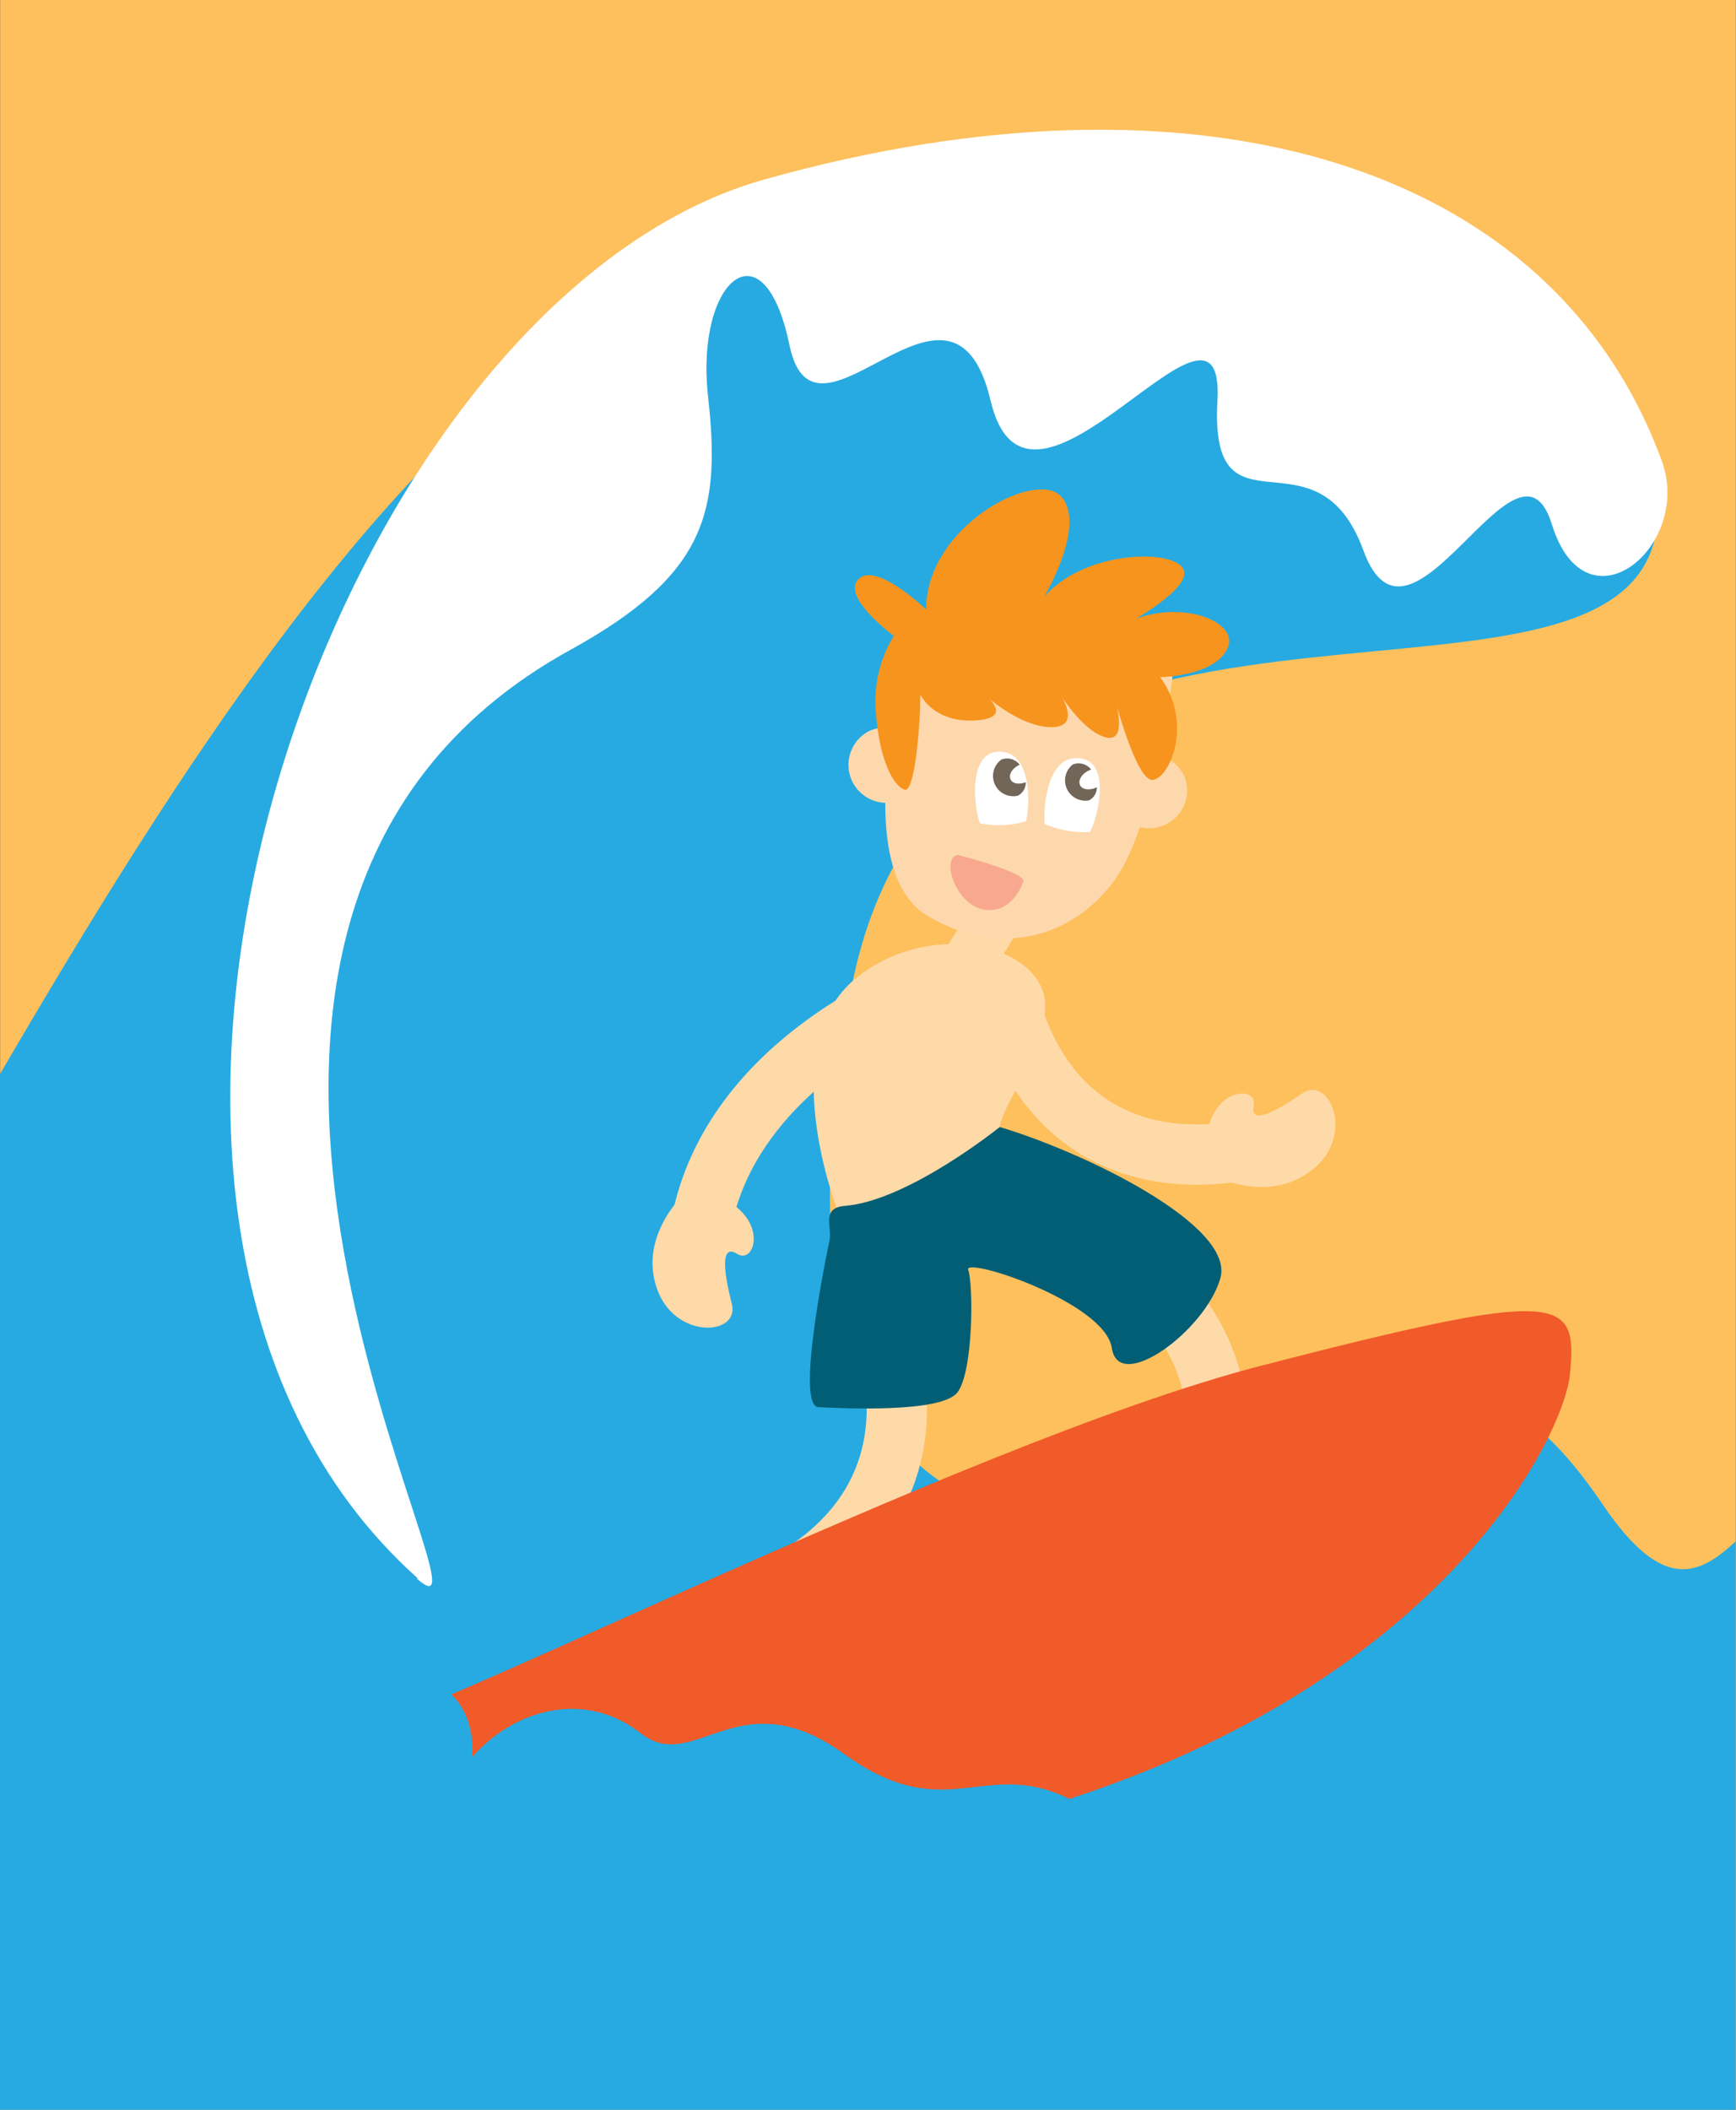 <svg xmlns="http://www.w3.org/2000/svg" viewBox="0 0 144.02 175.04">
  <rect x="0" y="0" width="144.02" height="175.04" fill="#333333" stroke="none"/>
  <g id="Layer_2" data-name="Layer 2">
    <g id="Layer_1-2" data-name="Layer 1">
      <path fill="#fdc05d" d="M.01 0h144v175.04H.01z"/>
      <path d="M144 175v-47.16c-3.06 2.87-6.09 4.25-11-3-11.36-16.72-15.62-4.59-34.09 0S63.4 122.42 70.5 82.65s58.24-21.31 66.05-36-31.49-51.44-85-21.17C32.1 36.46 14.35 64.49 0 89.09V175z" fill="#27aae1"/>
      <path d="M34.63 130.89C.9 100.7 27.48 25 63.37 14.9s65.4-1.49 74.49 23.32c2.6 7.08-6.28 14.45-9.12 5.26S117 56.31 113.11 45.66 100.33 45.3 101 33.23s-15.63 13.49-18.82 0-14.56 5.68-16.69-4.62-7.82-5.33-6.75 4.26-.14 14.8-11.36 21c-41.57 22.79-4.48 84.5-12.79 77.07" fill="#fff"/>
      <path d="M72.69 108.85s6.52 13.24-5.89 21.52M92.17 103.82s12.89 7.18 7.4 21.05" fill="none" stroke="#ffdaa9" stroke-miterlimit="10" stroke-width="5"/>
      <path d="M29.62 143.08c.72 2.18 49.89-23.32 75-29.8s26.24-5.77 25.63.67-16 36.57-70.71 40.77" fill="#f15a29"/>
      <path d="M54.27 162c29.82 3.37 35.44-12.26 35.44-12.26-7.87-4.58-10.81 2.13-19.65-4.24s-12.44 1.78-16.91-1.74-10.32-2.17-14 2c0 0 1-7-7.11-7L20 148.92" fill="#27aae1"/>
      <path d="M69.41 100.18s-5.19-13.46 1.55-19 17.32-2.34 15.56 3.54c-1.61 5.41-3.2 6.83-3.58 8.71 0 0-4 6.56-10 7.81" fill="#ffdaa9"/>
      <path d="M68.82 102.87s-2.94 13.76-.92 13.85 10.2.5 11.53-1.23 1.33-9 .89-10.16 11.36 2.67 11.92 6.49 7.75-1.43 9-5.79-11.17-10.42-18.3-12.55c0 0-7.59 6.12-12.84 6.54-2 .16-1.06 1.75-1.28 2.85" fill="#025e74"/>
      <path d="M75.73 82.5s-15.5 5.84-17.67 19.67M83.74 83s2.64 15 19.15 12.48" fill="none" stroke="#ffdaa9" stroke-miterlimit="10" stroke-width="5"/>
      <path d="M56.9 98.82c-.56.62-3.88 3.93-2.38 8.12s6.88 3.87 6.19 1.19-.94-5 .44-4.13 2.43-2.27-.44-4.16M100.56 97.51c.78.31 5 2.27 8.44-.59s1.25-7.79-1-6.21-4.37 2.61-4 1-3-1.5-3.76 1.85" fill="#ffdaa9"/>
      <path transform="rotate(-58.5 81.303 78.195)" fill="#ffdaa9" d="M77.96 76.04h6.69v4.31h-6.69z"/>
      <path d="M74.46 58.24S70.94 72.47 77 76s12 1.67 15.4-2.9 4.86-16.93 4.86-16.93c-.5-3.45-19-11.37-22.8 2.07" fill="#fed8ad"/>
      <path d="M76.51 62.39a3.15 3.15 0 11-4.35-1.78 3.33 3.33 0 014.35 1.78M98.3 64.5a3.14 3.14 0 11-4.3-1.78 3.33 3.33 0 014.3 1.78" fill="#fed8ad"/>
      <path d="M76.4 57.69S77.52 60 81 59.75s.3-2.44.3-2.44 3.2 3.06 6 3 .18-3.47.18-3.47 2.11 3.74 4.23 4.31.59-3.84.59-3.84 1.9 7.42 3.3 7.38 3.46-4.7.65-8.52c0 0 4.68-.07 5.63-2.51s-5.49-4.6-10.13-.94c0 0 6.88-3.44 6.49-5.33s-8.14-1.89-11.62 2.12c0 0 3.52-5.89 1.45-8.29s-11.27 2.44-11.23 9.34c0 0-4.16-4-5.62-2.52s2.93 4.7 2.93 4.7a10.45 10.45 0 00-1.48 6.43c.3 3.92 1.45 6 2.36 6.33s1.33-5.83 1.32-7.8" fill="#f7941d"/>
      <path d="M90.39 69a8 8 0 01-3.7-.65c-.15-.32-.13-5.75 2.85-5.46s1.21 5.89.85 6.11M81.34 68.3a8.28 8.28 0 003.76-.17c.19-.3.87-5.69-2.13-5.78S81 68 81.34 68.3" fill="#fff"/>
      <path d="M89 63.41a1.31 1.31 0 011.52.42l-.19.08c-.59.28-.91.82-.73 1.21s.81.46 1.4.18a1.23 1.23 0 01-.64 1.08A1.68 1.68 0 0189 63.41M83.08 63a1.31 1.31 0 011.51.43c-.6.28-.93.81-.76 1.2s.72.46 1.27.25a1.23 1.23 0 01-.66 1.12 1.68 1.68 0 01-1.36-3" fill="#726658"/>
      <path d="M79.45 70.91c-1.44.28-.13 4.22 2.25 4.55s3.2-2.36 3.2-2.36c.15-.77-5.45-2.19-5.45-2.19" fill="#f8a88e"/>
    </g>
  </g>
</svg>
